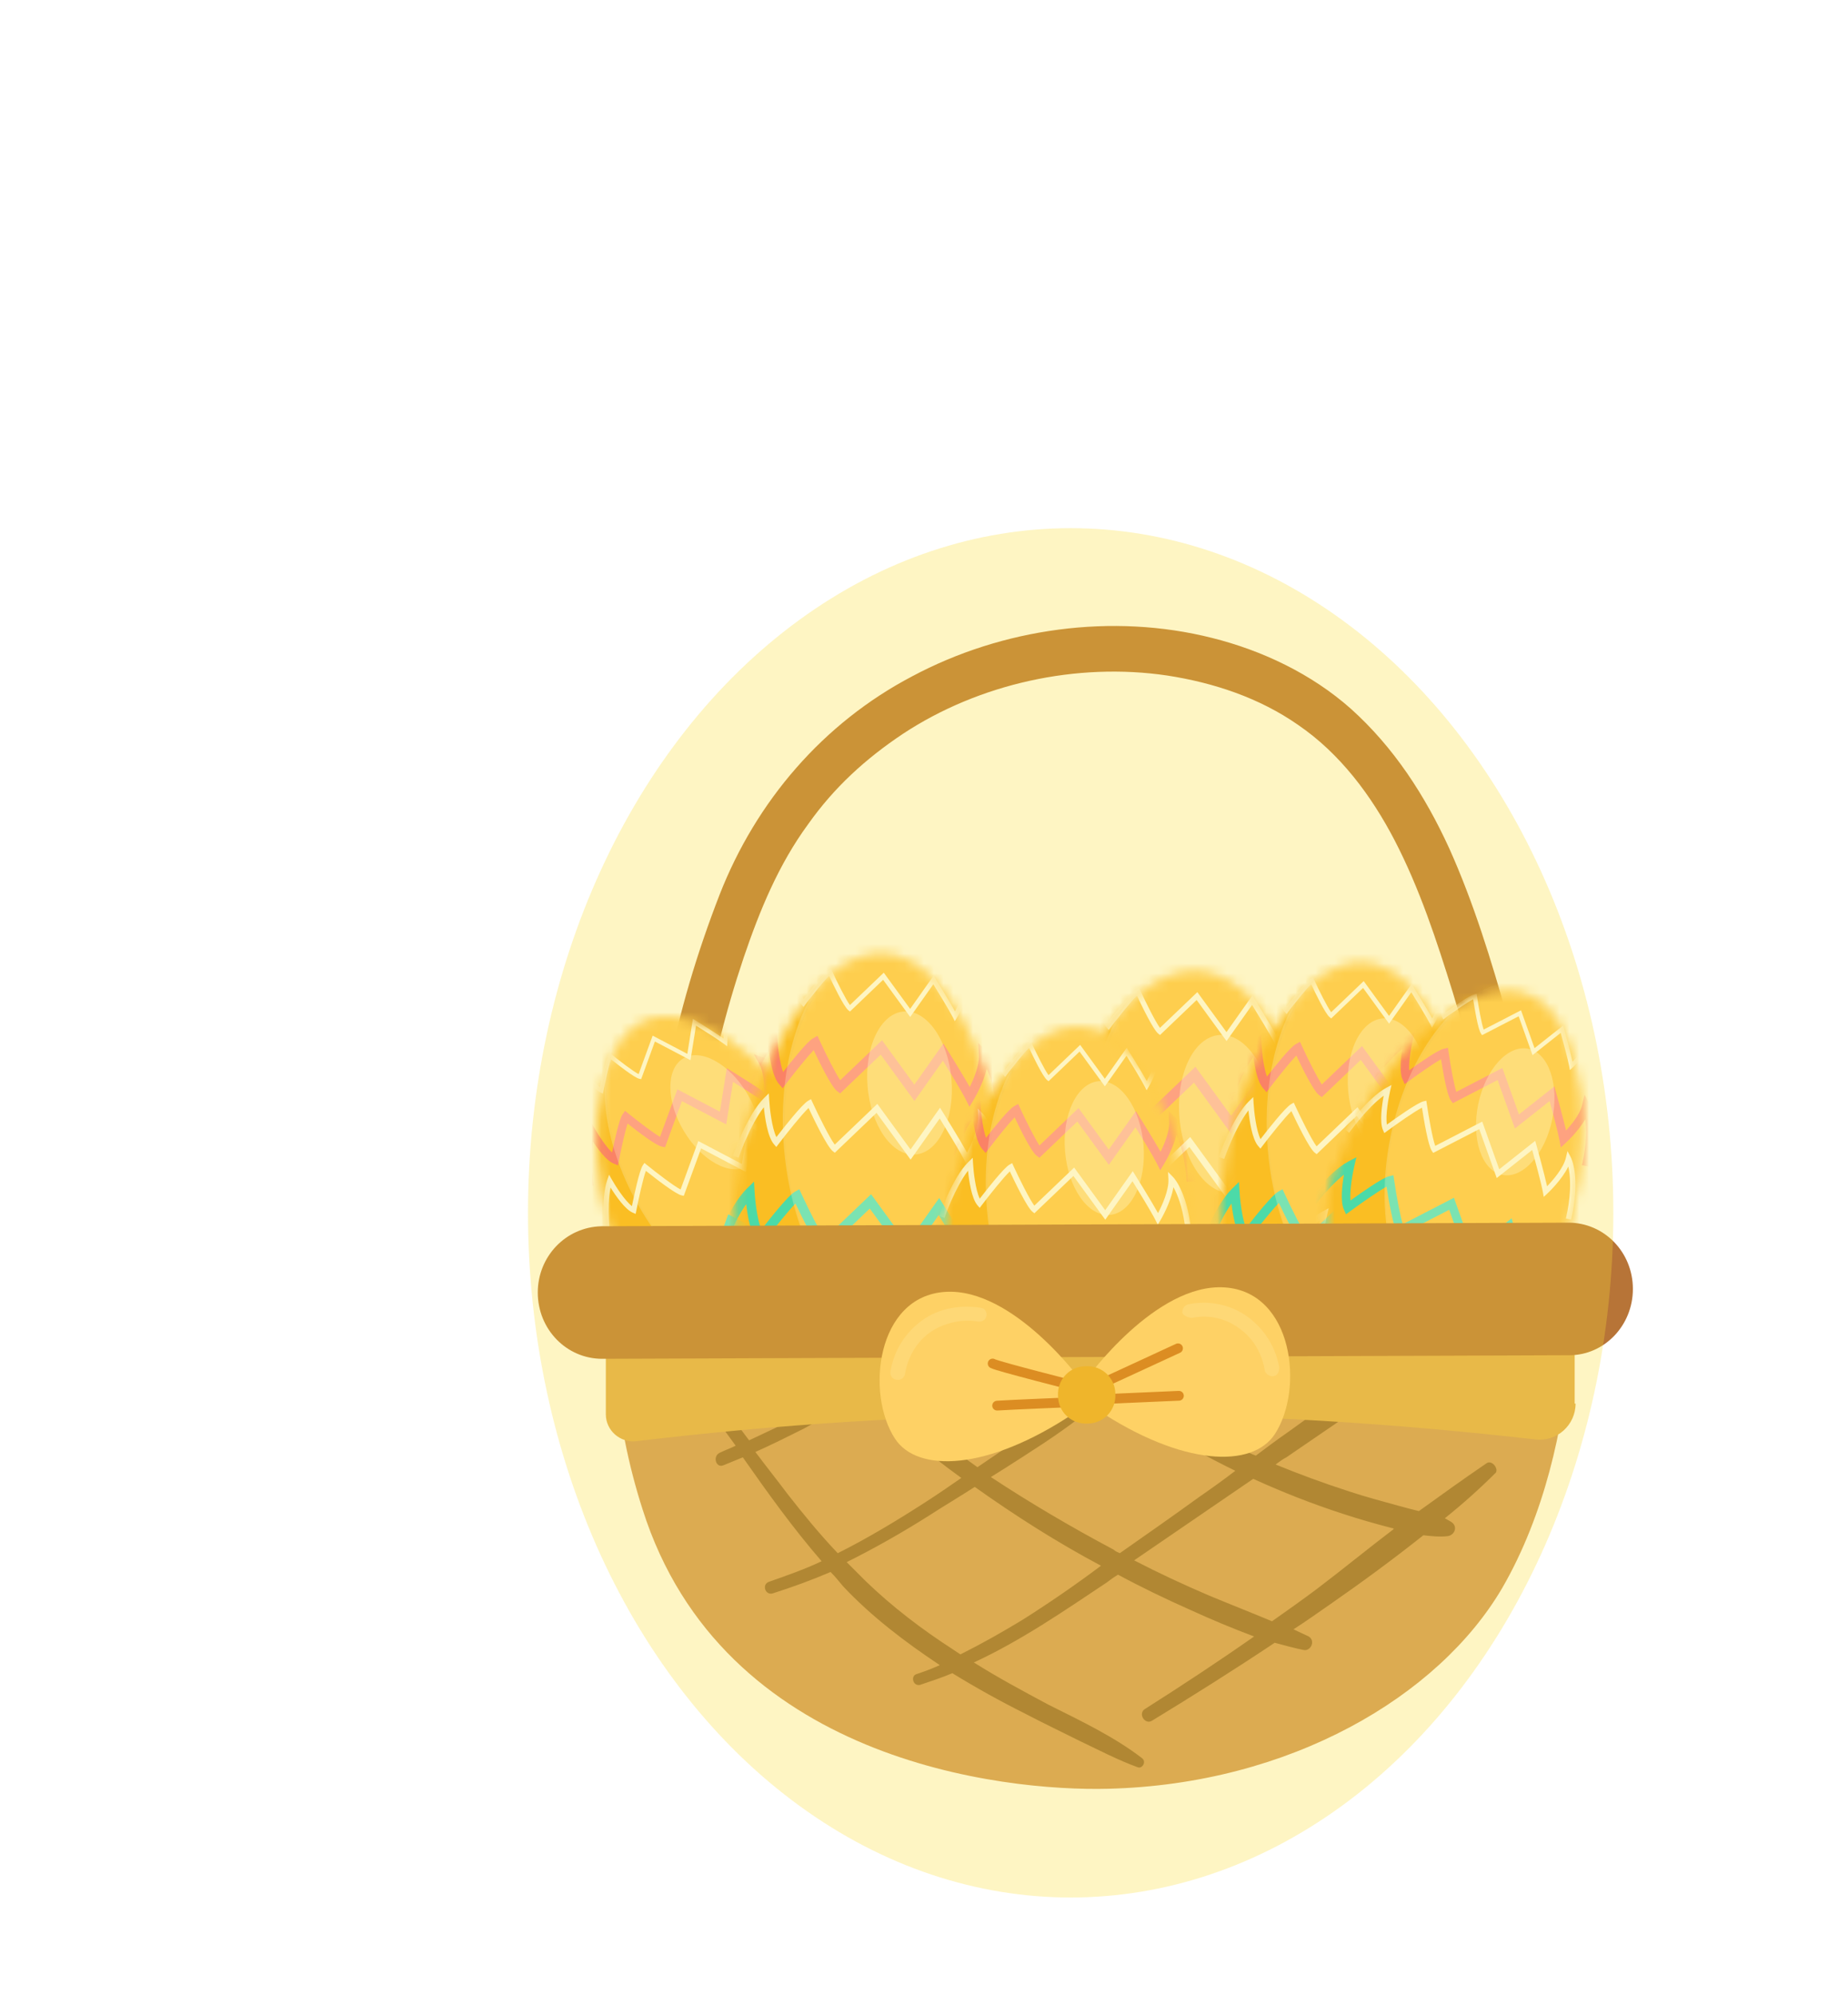 <svg width="189" height="204" viewBox="0 0 189 204" fill="none" xmlns="http://www.w3.org/2000/svg">
<path d="M154.172 104.049C152.523 98.188 150.692 92.235 148.219 86.74C145.747 81.337 142.541 76.392 138.146 72.454C134.116 68.883 129.079 66.502 123.951 65.22C113.786 62.656 102.522 64.212 93.272 69.157C84.206 73.92 77.338 81.887 73.583 91.503C69.004 103.316 66.165 116.045 67.081 128.775C67.173 130.332 67.356 131.98 67.63 133.537C67.997 136.01 71.751 135.552 71.477 132.987C70.195 121.174 72.301 109.086 76.056 97.913C77.704 93.059 79.627 88.389 82.649 84.268C85.305 80.513 88.51 77.583 92.357 75.019C100.141 69.89 110.123 67.692 119.372 69.066C124.134 69.799 128.805 71.355 132.743 74.103C137.047 77.033 140.252 81.337 142.633 85.916C145.197 90.862 146.937 96.173 148.586 101.485C149.501 104.507 150.417 107.529 151.058 110.642C151.791 113.848 152.066 117.053 152.249 120.35C152.34 121.906 152.432 123.555 152.707 125.112C152.89 126.211 153.897 127.126 155.088 126.943C156.37 126.76 156.919 125.753 156.919 124.562C156.919 121.174 156.828 117.785 156.37 114.489C156.003 110.734 155.179 107.437 154.172 104.049Z" fill="#B77437"/>
<mask id="mask0_2011_77264" style="mask-type:luminance" maskUnits="userSpaceOnUse" x="61" y="103" width="27" height="35">
<path d="M86.069 121.183C88.958 128.344 85.206 134.661 79.34 137.028C73.474 139.395 66.593 136.94 63.704 129.779C59.565 119.521 60.287 106.712 66.153 104.346C72.019 101.979 82.003 111.106 86.069 121.183Z" fill="white"/>
</mask>
<g mask="url(#mask0_2011_77264)">
<path d="M78.515 94.812L49.614 106.473L65.915 146.876L94.817 135.215L78.515 94.812Z" fill="#FFB41B"/>
</g>
<mask id="mask1_2011_77264" style="mask-type:luminance" maskUnits="userSpaceOnUse" x="61" y="103" width="27" height="35">
<path d="M86.069 121.183C88.958 128.344 85.206 134.661 79.34 137.028C73.474 139.395 66.593 136.94 63.704 129.779C59.565 119.521 60.287 106.712 66.153 104.346C72.019 101.979 82.003 111.106 86.069 121.183Z" fill="white"/>
</mask>
<g mask="url(#mask1_2011_77264)">
<path d="M81.67 113.119C80.561 111.172 79.521 110.105 78.812 109.54C79.106 110.894 78.989 112.406 78.982 112.489L78.919 113.259L78.304 112.793C77.667 112.311 75.877 111.176 74.969 110.606L74.275 114.959L69.741 112.577L68.017 117.295L67.658 117.221C67.047 117.093 65.184 115.663 64.185 114.869C63.939 115.641 63.578 117.213 63.302 118.635L63.203 119.15L62.72 118.944C62.009 118.641 61.18 117.529 60.645 116.712C60.366 118.598 60.682 121.173 60.687 121.203L59.845 121.309C59.825 121.153 59.372 117.462 60.067 115.473L60.376 114.591L60.836 115.404C61.248 116.131 61.993 117.253 62.598 117.831C62.853 116.586 63.327 114.439 63.663 113.947L63.923 113.568L64.28 113.857C65.445 114.801 66.835 115.84 67.502 116.232L69.278 111.375L73.624 113.659L74.332 109.21L74.874 109.547C74.976 109.61 76.958 110.841 78.162 111.656C78.163 110.836 78.086 109.545 77.649 108.758L77.108 107.784L78.159 108.152C78.244 108.181 80.252 108.918 82.406 112.699L81.67 113.119Z" fill="#FF5D7C"/>
</g>
<mask id="mask2_2011_77264" style="mask-type:luminance" maskUnits="userSpaceOnUse" x="61" y="103" width="27" height="35">
<path d="M86.069 121.183C88.958 128.344 85.206 134.661 79.34 137.028C73.474 139.395 66.593 136.94 63.704 129.779C59.565 119.521 60.287 106.712 66.153 104.346C72.019 101.979 82.003 111.106 86.069 121.183Z" fill="white"/>
</mask>
<g mask="url(#mask2_2011_77264)">
<path d="M84.09 118.119C83.016 116.236 81.998 115.161 81.332 114.591C81.116 114.406 80.923 114.261 80.758 114.149C81.193 115.585 81.049 117.454 81.041 117.546L81.002 118.027L80.617 117.736C79.909 117.2 77.818 115.882 76.995 115.367L76.286 119.82L71.704 117.413L69.932 122.262L69.708 122.215C69.077 122.084 66.914 120.391 66.057 119.706C65.769 120.485 65.322 122.513 65.074 123.787L65.012 124.109L64.71 123.981C63.913 123.641 62.943 122.219 62.442 121.412C62.029 123.379 62.404 126.422 62.408 126.456L61.882 126.522C61.862 126.365 61.405 122.643 62.1 120.654L62.293 120.103L62.581 120.611C62.925 121.22 63.883 122.738 64.628 123.314C64.835 122.289 65.39 119.655 65.743 119.139L65.906 118.902L66.129 119.083C67.18 119.935 68.911 121.259 69.606 121.612L71.415 116.661L75.879 119.007L76.597 114.494L76.936 114.705C77.047 114.774 79.366 116.214 80.534 117.024C80.554 116.227 80.519 114.621 79.995 113.678L79.657 113.07L80.314 113.3C80.398 113.329 82.386 114.059 84.55 117.856L84.09 118.119Z" fill="white"/>
</g>
<mask id="mask3_2011_77264" style="mask-type:luminance" maskUnits="userSpaceOnUse" x="61" y="103" width="27" height="35">
<path d="M86.069 121.183C88.958 128.344 85.206 134.661 79.34 137.028C73.474 139.395 66.593 136.94 63.704 129.779C59.565 119.521 60.287 106.712 66.153 104.346C72.019 101.979 82.003 111.106 86.069 121.183Z" fill="white"/>
</mask>
<g mask="url(#mask3_2011_77264)">
<path d="M76.819 107.043C75.966 105.546 75.157 104.693 74.628 104.24C74.457 104.093 74.303 103.978 74.172 103.889C74.518 105.03 74.403 106.514 74.397 106.588L74.366 106.97L74.06 106.739C73.498 106.313 71.837 105.266 71.183 104.856L70.619 108.394L66.98 106.482L65.572 110.334L65.394 110.297C64.892 110.193 63.174 108.848 62.494 108.304C62.264 108.923 61.909 110.534 61.713 111.546L61.663 111.802L61.423 111.699C60.79 111.429 60.02 110.3 59.622 109.659C59.294 111.222 59.591 113.639 59.595 113.666L59.177 113.718C59.161 113.593 58.798 110.637 59.35 109.057L59.503 108.619L59.732 109.023C60.006 109.506 60.767 110.712 61.358 111.17C61.522 110.356 61.964 108.263 62.244 107.853L62.373 107.665L62.55 107.809C63.386 108.486 64.761 109.537 65.313 109.818L66.75 105.885L70.296 107.748L70.867 104.164L71.136 104.331C71.224 104.386 73.066 105.53 73.995 106.173C74.01 105.54 73.983 104.264 73.566 103.515L73.298 103.032L73.82 103.215C73.886 103.238 75.466 103.818 77.185 106.834L76.819 107.043Z" fill="white"/>
</g>
<mask id="mask4_2011_77264" style="mask-type:luminance" maskUnits="userSpaceOnUse" x="61" y="103" width="27" height="35">
<path d="M86.069 121.183C88.958 128.344 85.206 134.661 79.34 137.028C73.474 139.395 66.593 136.94 63.704 129.779C59.565 119.521 60.287 106.712 66.153 104.346C72.019 101.979 82.003 111.106 86.069 121.183Z" fill="white"/>
</mask>
<g mask="url(#mask4_2011_77264)">
<path d="M90.995 131.1C89.764 128.94 88.596 127.707 87.832 127.054C87.585 126.842 87.363 126.675 87.173 126.546C87.673 128.194 87.507 130.337 87.498 130.444L87.453 130.995L87.012 130.661C86.2 130.046 83.802 128.535 82.857 127.944L82.044 133.051L76.79 130.29L74.757 135.853L74.5 135.799C73.775 135.648 71.295 133.707 70.312 132.921C69.981 133.814 69.468 136.141 69.185 137.602L69.113 137.971L68.767 137.824C67.853 137.434 66.74 135.803 66.165 134.878C65.692 137.133 66.121 140.624 66.126 140.663L65.523 140.739C65.5 140.558 64.976 136.29 65.773 134.009L65.995 133.376L66.325 133.959C66.72 134.657 67.818 136.398 68.672 137.06C68.909 135.884 69.547 132.863 69.952 132.271L70.138 131.999L70.394 132.206C71.6 133.184 73.586 134.702 74.382 135.107L76.457 129.429L81.577 132.119L82.401 126.944L82.79 127.185C82.917 127.264 85.577 128.916 86.917 129.845C86.939 128.931 86.899 127.089 86.299 126.007L85.911 125.309L86.665 125.573C86.76 125.606 89.041 126.444 91.523 130.799L90.995 131.1Z" fill="white"/>
</g>
<mask id="mask5_2011_77264" style="mask-type:luminance" maskUnits="userSpaceOnUse" x="61" y="103" width="27" height="35">
<path d="M86.069 121.183C88.958 128.344 85.206 134.661 79.34 137.028C73.474 139.395 66.593 136.94 63.704 129.779C59.565 119.521 60.287 106.712 66.153 104.346C72.019 101.979 82.003 111.106 86.069 121.183Z" fill="white"/>
</mask>
<g mask="url(#mask5_2011_77264)">
<path d="M88.237 125.999C87.085 123.977 85.993 122.821 85.281 122.208C85.166 122.109 85.058 122.021 84.955 121.942C85.314 123.465 85.178 125.225 85.17 125.319L85.108 126.089L84.492 125.623C83.77 125.077 81.717 123.777 80.731 123.159L79.961 127.992L74.942 125.355L73.026 130.601L72.667 130.526C71.988 130.384 69.875 128.755 68.784 127.886C68.508 128.726 68.095 130.516 67.782 132.131L67.682 132.646L67.199 132.44C66.391 132.095 65.439 130.789 64.852 129.882C64.51 131.991 64.875 134.959 64.88 134.994L64.038 135.1C64.016 134.927 63.515 130.844 64.282 128.649L64.591 127.766L65.051 128.58C65.522 129.411 66.387 130.709 67.075 131.338C67.338 130.051 67.889 127.517 68.265 126.967L68.525 126.588L68.882 126.877C70.203 127.948 71.782 129.126 72.51 129.543L74.478 124.153L79.309 126.692L80.094 121.764L80.636 122.1C80.751 122.171 83.027 123.585 84.352 124.486C84.359 123.579 84.283 122.073 83.778 121.163L83.237 120.189L84.289 120.557C84.381 120.589 86.593 121.401 88.974 125.579L88.237 125.999Z" fill="#00DDDE"/>
</g>
<mask id="mask6_2011_77264" style="mask-type:luminance" maskUnits="userSpaceOnUse" x="61" y="104" width="28" height="34">
<path d="M87.081 119.079C91.052 125.701 88.331 132.527 82.906 135.78C77.481 139.033 70.301 137.682 66.33 131.059C60.641 121.571 59.356 108.807 64.782 105.553C70.207 102.301 81.493 109.759 87.081 119.079Z" fill="white"/>
</mask>
<g mask="url(#mask6_2011_77264)">
<path opacity="0.37" d="M76.471 119.215C78.254 118.146 78.222 114.817 76.401 111.779C74.579 108.742 71.658 107.145 69.875 108.214C68.093 109.283 68.124 112.612 69.946 115.65C71.767 118.688 74.689 120.284 76.471 119.215Z" fill="white"/>
</g>
<mask id="mask7_2011_77264" style="mask-type:luminance" maskUnits="userSpaceOnUse" x="61" y="103" width="27" height="35">
<path d="M86.069 121.183C88.958 128.344 85.206 134.661 79.34 137.028C73.474 139.395 66.593 136.94 63.704 129.779C59.565 119.521 60.287 106.712 66.153 104.346C72.019 101.979 82.003 111.106 86.069 121.183Z" fill="white"/>
</mask>
<g mask="url(#mask7_2011_77264)">
<path opacity="0.03" d="M92.396 117.435C95.657 122.657 91.688 129.708 85.464 132.467C85.015 132.994 84.495 133.443 83.899 133.8C78.99 136.743 70.944 132.347 65.928 123.981C61.919 117.292 61.059 110.092 63.384 105.969C63.385 101.505 63.818 98.314 63.818 98.314L58.449 105.116L57.326 115.1L62.249 129.856L66.047 139.27L74.125 140.776L88.192 135.744L94.855 131.51L98.067 122.873L92.396 117.435Z" fill="#242E36"/>
</g>
<mask id="mask8_2011_77264" style="mask-type:luminance" maskUnits="userSpaceOnUse" x="61" y="103" width="27" height="35">
<path d="M86.069 121.183C88.958 128.344 85.206 134.661 79.34 137.028C73.474 139.395 66.593 136.94 63.704 129.779C59.565 119.521 60.287 106.712 66.153 104.346C72.019 101.979 82.003 111.106 86.069 121.183Z" fill="white"/>
</mask>
<g mask="url(#mask8_2011_77264)">
<path opacity="0.27" d="M83.43 113.205C78.414 104.839 70.368 100.442 65.459 103.386C64.474 103.976 63.691 104.817 63.108 105.852C60.783 109.975 61.642 117.175 65.652 123.864C70.668 132.23 78.714 136.626 83.623 133.683C84.218 133.326 84.739 132.877 85.188 132.35C88.438 128.528 87.838 120.557 83.43 113.205Z" fill="white"/>
</g>
<mask id="mask9_2011_77264" style="mask-type:luminance" maskUnits="userSpaceOnUse" x="75" y="97" width="28" height="41">
<path d="M102.48 124.905C101.827 133.712 94.785 138.298 87.57 137.763C80.355 137.228 74.535 131.234 75.189 122.426C76.124 109.809 83.336 97.032 90.551 97.567C97.766 98.102 103.399 112.511 102.48 124.905Z" fill="white"/>
</mask>
<g mask="url(#mask9_2011_77264)">
<path d="M108.052 94.03L72.506 91.394L68.82 141.086L104.367 143.722L108.052 94.03Z" fill="#FFB41B"/>
</g>
<mask id="mask10_2011_77264" style="mask-type:luminance" maskUnits="userSpaceOnUse" x="75" y="97" width="28" height="41">
<path d="M102.48 124.905C101.827 133.712 94.785 138.298 87.57 137.763C80.355 137.228 74.535 131.234 75.189 122.426C76.124 109.809 83.336 97.032 90.551 97.567C97.766 98.102 103.399 112.511 102.48 124.905Z" fill="white"/>
</mask>
<g mask="url(#mask10_2011_77264)">
<path d="M102.04 114.408C101.885 111.85 101.358 110.23 100.916 109.291C100.533 110.83 99.649 112.322 99.6 112.404L99.147 113.162L98.751 112.373C98.341 111.557 97.077 109.488 96.434 108.444L93.523 112.561L90.074 107.825L85.921 111.796L85.59 111.538C85.028 111.099 83.84 108.69 83.216 107.37C82.573 108.038 81.408 109.469 80.407 110.788L80.044 111.266L79.653 110.811C79.077 110.141 78.788 108.582 78.651 107.473C77.413 109.268 76.436 112.069 76.425 112.102L75.508 111.785C75.567 111.615 76.966 107.599 78.685 105.91L79.447 105.16L79.509 106.227C79.564 107.181 79.762 108.709 80.09 109.608C80.981 108.459 82.552 106.495 83.146 106.161L83.604 105.902L83.824 106.38C84.542 107.937 85.444 109.705 85.93 110.445L90.206 106.357L93.512 110.897L96.486 106.69L96.872 107.309C96.944 107.426 98.356 109.69 99.18 111.134C99.595 110.293 100.168 108.93 100.117 107.902L100.054 106.629L100.947 107.538C101.019 107.611 102.707 109.381 103.008 114.349L102.04 114.408Z" fill="#FF5D7C"/>
</g>
<mask id="mask11_2011_77264" style="mask-type:luminance" maskUnits="userSpaceOnUse" x="75" y="97" width="28" height="41">
<path d="M102.48 124.905C101.827 133.712 94.785 138.298 87.57 137.763C80.355 137.228 74.535 131.234 75.189 122.426C76.124 109.809 83.336 97.032 90.551 97.567C97.766 98.102 103.399 112.511 102.48 124.905Z" fill="white"/>
</mask>
<g mask="url(#mask11_2011_77264)">
<path d="M101.997 120.761C101.847 118.286 101.344 116.669 100.95 115.748C100.822 115.449 100.696 115.203 100.584 115.004C100.305 116.697 99.212 118.542 99.158 118.633L98.875 119.107L98.627 118.614C98.171 117.706 96.692 115.298 96.107 114.353L93.13 118.563L89.645 113.779L85.377 117.86L85.171 117.698C84.589 117.244 83.225 114.415 82.693 113.279C82.003 113.933 80.52 115.788 79.622 116.97L79.395 117.269L79.151 116.985C78.504 116.233 78.228 114.284 78.121 113.203C76.704 115.013 75.551 118.325 75.538 118.361L74.965 118.164C75.024 117.992 76.435 113.943 78.153 112.253L78.63 111.785L78.668 112.452C78.714 113.25 78.93 115.292 79.403 116.259C80.133 115.312 82.034 112.89 82.657 112.539L82.943 112.378L83.081 112.676C83.729 114.081 84.837 116.314 85.371 117.027L89.728 112.861L93.123 117.524L96.14 113.257L96.381 113.643C96.46 113.77 98.112 116.42 98.902 117.841C99.325 117.033 100.1 115.368 100.039 114.136L100 113.341L100.558 113.909C100.629 113.981 102.3 115.734 102.602 120.724L101.997 120.761Z" fill="white"/>
</g>
<mask id="mask12_2011_77264" style="mask-type:luminance" maskUnits="userSpaceOnUse" x="75" y="97" width="28" height="41">
<path d="M102.48 124.905C101.827 133.712 94.785 138.298 87.57 137.763C80.355 137.228 74.535 131.234 75.189 122.426C76.124 109.809 83.336 97.032 90.551 97.567C97.766 98.102 103.399 112.511 102.48 124.905Z" fill="white"/>
</mask>
<g mask="url(#mask12_2011_77264)">
<path d="M100.132 105.723C100.013 103.756 99.614 102.472 99.3 101.74C99.199 101.503 99.099 101.307 99.01 101.149C98.788 102.495 97.92 103.96 97.877 104.032L97.652 104.409L97.455 104.017C97.093 103.296 95.918 101.382 95.454 100.632L93.088 103.977L90.32 100.176L86.929 103.418L86.765 103.29C86.303 102.929 85.22 100.682 84.796 99.779C84.248 100.298 83.07 101.772 82.357 102.712L82.177 102.949L81.983 102.723C81.47 102.126 81.25 100.578 81.165 99.719C80.039 101.157 79.123 103.787 79.113 103.817L78.658 103.659C78.705 103.523 79.826 100.306 81.191 98.964L81.569 98.592L81.6 99.122C81.636 99.756 81.808 101.378 82.183 102.147C82.763 101.394 84.273 99.47 84.768 99.191L84.996 99.063L85.105 99.3C85.62 100.417 86.5 102.19 86.924 102.757L90.385 99.448L93.083 103.151L95.48 99.761L95.671 100.069C95.734 100.17 97.046 102.275 97.674 103.404C98.01 102.762 98.626 101.439 98.577 100.46L98.546 99.829L98.989 100.28C99.046 100.337 100.373 101.73 100.613 105.694L100.132 105.723Z" fill="white"/>
</g>
<mask id="mask13_2011_77264" style="mask-type:luminance" maskUnits="userSpaceOnUse" x="75" y="97" width="28" height="41">
<path d="M102.48 124.905C101.827 133.712 94.785 138.298 87.57 137.763C80.355 137.228 74.535 131.234 75.189 122.426C76.124 109.809 83.336 97.032 90.551 97.567C97.766 98.102 103.399 112.511 102.48 124.905Z" fill="white"/>
</mask>
<g mask="url(#mask13_2011_77264)">
<path d="M102.524 137.569C102.352 134.73 101.776 132.875 101.323 131.819C101.176 131.477 101.033 131.194 100.903 130.966C100.583 132.909 99.33 135.024 99.268 135.129L98.943 135.672L98.659 135.106C98.136 134.066 96.439 131.303 95.769 130.219L92.354 135.049L88.357 129.561L83.462 134.242L83.225 134.057C82.558 133.536 80.993 130.291 80.382 128.988C79.591 129.738 77.89 131.865 76.86 133.222L76.6 133.564L76.32 133.238C75.578 132.377 75.261 130.141 75.138 128.901C73.514 130.976 72.19 134.775 72.176 134.817L71.518 134.591C71.586 134.394 73.204 129.749 75.175 127.811L75.722 127.274L75.766 128.039C75.819 128.955 76.066 131.296 76.608 132.406C77.446 131.32 79.626 128.542 80.341 128.139L80.669 127.954L80.827 128.296C81.57 129.908 82.841 132.469 83.454 133.287L88.451 128.509L92.346 133.856L95.806 128.962L96.083 129.406C96.173 129.552 98.068 132.591 98.974 134.221C99.459 133.294 100.348 131.384 100.278 129.971L100.233 129.059L100.873 129.71C100.955 129.793 102.871 131.804 103.218 137.527L102.524 137.569Z" fill="white"/>
</g>
<mask id="mask14_2011_77264" style="mask-type:luminance" maskUnits="userSpaceOnUse" x="75" y="97" width="28" height="41">
<path d="M102.48 124.905C101.827 133.712 94.785 138.298 87.57 137.763C80.355 137.228 74.535 131.234 75.189 122.426C76.124 109.809 83.336 97.032 90.551 97.567C97.766 98.102 103.399 112.511 102.48 124.905Z" fill="white"/>
</mask>
<g mask="url(#mask14_2011_77264)">
<path d="M102.271 130.942C102.11 128.284 101.575 126.547 101.153 125.558C101.086 125.399 101.019 125.253 100.954 125.121C100.552 126.865 99.523 128.602 99.468 128.695L99.015 129.453L98.618 128.664C98.154 127.739 96.704 125.368 96.004 124.235L92.773 128.806L88.955 123.564L84.339 127.978L84.008 127.72C83.383 127.232 82.038 124.493 81.357 123.05C80.65 123.772 79.322 125.401 78.185 126.899L77.822 127.377L77.431 126.922C76.776 126.16 76.459 124.339 76.315 123.111C74.898 125.103 73.773 128.333 73.761 128.371L72.844 128.054C72.909 127.866 74.456 123.423 76.353 121.558L77.116 120.809L77.177 121.876C77.241 122.967 77.472 124.736 77.86 125.729C78.78 124.54 80.626 122.219 81.289 121.845L81.748 121.587L81.968 122.064C82.782 123.831 83.808 125.837 84.343 126.632L89.086 122.097L92.761 127.142L96.056 122.482L96.442 123.101C96.524 123.232 98.145 125.833 99.049 127.427C99.515 126.499 100.198 124.916 100.139 123.727L100.076 122.455L100.969 123.363C101.048 123.443 102.907 125.393 103.239 130.883L102.271 130.942Z" fill="#00DDDE"/>
</g>
<mask id="mask15_2011_77264" style="mask-type:luminance" maskUnits="userSpaceOnUse" x="77" y="98" width="28" height="41">
<path d="M104.581 123.257C105.31 132.058 99.07 137.688 91.86 138.285C84.649 138.882 77.966 133.868 77.237 125.066C76.193 112.457 81.323 98.71 88.534 98.113C95.744 97.517 103.556 110.871 104.581 123.257Z" fill="white"/>
</mask>
<g mask="url(#mask15_2011_77264)">
<path opacity="0.37" d="M93.626 118.037C95.995 117.841 97.644 114.409 97.31 110.372C96.976 106.334 94.784 103.22 92.415 103.417C90.046 103.613 88.397 107.045 88.731 111.082C89.066 115.119 91.257 118.233 93.626 118.037Z" fill="white"/>
</g>
<mask id="mask16_2011_77264" style="mask-type:luminance" maskUnits="userSpaceOnUse" x="75" y="97" width="28" height="41">
<path d="M102.48 124.905C101.827 133.712 94.785 138.298 87.57 137.763C80.355 137.228 74.535 131.234 75.189 122.426C76.124 109.809 83.336 97.032 90.551 97.567C97.766 98.102 103.399 112.511 102.48 124.905Z" fill="white"/>
</mask>
<g mask="url(#mask16_2011_77264)">
<path opacity="0.03" d="M110.865 124.255C111.573 131.261 103.938 136.491 96.158 136.177C95.432 136.492 94.67 136.689 93.879 136.754C87.355 137.294 81.321 128.719 80.401 117.6C79.665 108.712 82.421 100.889 86.89 97.833C89.146 93.253 91.202 90.198 91.202 90.198L82.257 94.466L76.06 104.142L73.657 121.769L72.799 133.348L80.325 138.974L97.302 140.918L106.278 139.94L113.937 132.701L110.865 124.255Z" fill="#242E36"/>
</g>
<mask id="mask17_2011_77264" style="mask-type:luminance" maskUnits="userSpaceOnUse" x="75" y="97" width="28" height="41">
<path d="M102.48 124.905C101.827 133.712 94.785 138.298 87.57 137.763C80.355 137.228 74.535 131.234 75.189 122.426C76.124 109.809 83.336 97.032 90.551 97.567C97.766 98.102 103.399 112.511 102.48 124.905Z" fill="white"/>
</mask>
<g mask="url(#mask17_2011_77264)">
<path opacity="0.27" d="M103.802 115.385C102.882 104.267 96.848 95.691 90.323 96.231C89.015 96.339 87.787 96.807 86.665 97.574C82.197 100.63 79.441 108.452 80.177 117.341C81.097 128.459 87.131 137.035 93.655 136.495C94.446 136.43 95.207 136.232 95.934 135.918C101.2 133.638 104.611 125.156 103.802 115.385Z" fill="white"/>
</g>
<mask id="mask18_2011_77264" style="mask-type:luminance" maskUnits="userSpaceOnUse" x="105" y="99" width="31" height="45">
<path d="M135.814 129.552C135.092 139.279 127.315 144.345 119.346 143.754C111.377 143.163 104.95 136.542 105.671 126.815C106.705 112.879 114.67 98.766 122.639 99.357C130.608 99.949 136.829 115.863 135.814 129.552Z" fill="white"/>
</mask>
<g mask="url(#mask18_2011_77264)">
<path d="M141.968 95.451L102.708 92.54L98.638 147.424L137.898 150.336L141.968 95.451Z" fill="#FFB41B"/>
</g>
<mask id="mask19_2011_77264" style="mask-type:luminance" maskUnits="userSpaceOnUse" x="105" y="99" width="31" height="45">
<path d="M135.814 129.552C135.092 139.279 127.315 144.345 119.346 143.754C111.377 143.163 104.95 136.542 105.671 126.815C106.705 112.879 114.67 98.766 122.639 99.357C130.608 99.949 136.829 115.863 135.814 129.552Z" fill="white"/>
</mask>
<g mask="url(#mask19_2011_77264)">
<path d="M135.328 117.958C135.157 115.133 134.575 113.344 134.087 112.307C133.664 114.006 132.688 115.654 132.634 115.745L132.133 116.582L131.695 115.71C131.243 114.809 129.847 112.524 129.136 111.371L125.921 115.918L122.112 110.688L117.525 115.073L117.16 114.788C116.539 114.303 115.226 111.643 114.537 110.185C113.827 110.923 112.541 112.504 111.435 113.961L111.034 114.488L110.602 113.986C109.966 113.246 109.647 111.523 109.496 110.299C108.128 112.281 107.049 115.375 107.037 115.411L106.024 115.062C106.089 114.874 107.635 110.438 109.532 108.572L110.374 107.744L110.443 108.923C110.504 109.976 110.722 111.664 111.085 112.657C112.068 111.388 113.804 109.219 114.46 108.849L114.966 108.564L115.209 109.092C116.002 110.812 116.998 112.764 117.535 113.581L122.258 109.067L125.909 114.08L129.194 109.434L129.62 110.118C129.7 110.247 131.259 112.747 132.169 114.343C132.628 113.414 133.261 111.908 133.205 110.772L133.135 109.367L134.122 110.37C134.201 110.451 136.065 112.406 136.397 117.893L135.328 117.958Z" fill="#FF5D7C"/>
</g>
<mask id="mask20_2011_77264" style="mask-type:luminance" maskUnits="userSpaceOnUse" x="105" y="99" width="31" height="45">
<path d="M135.814 129.552C135.092 139.279 127.315 144.345 119.346 143.754C111.377 143.163 104.95 136.542 105.671 126.815C106.705 112.879 114.67 98.766 122.639 99.357C130.608 99.949 136.829 115.863 135.814 129.552Z" fill="white"/>
</mask>
<g mask="url(#mask20_2011_77264)">
<path d="M135.28 124.975C135.115 122.242 134.56 120.455 134.124 119.438C133.983 119.108 133.844 118.836 133.72 118.616C133.412 120.487 132.205 122.524 132.145 122.625L131.832 123.148L131.559 122.604C131.055 121.601 129.421 118.941 128.776 117.897L125.487 122.548L121.639 117.264L116.924 121.771L116.696 121.593C116.054 121.091 114.548 117.966 113.959 116.712C113.197 117.434 111.559 119.483 110.568 120.789L110.317 121.118L110.047 120.804C109.333 119.975 109.028 117.822 108.91 116.628C107.345 118.627 106.071 122.284 106.057 122.325L105.424 122.106C105.489 121.917 107.048 117.445 108.945 115.578L109.472 115.061L109.514 115.798C109.565 116.68 109.804 118.934 110.326 120.003C111.132 118.957 113.231 116.282 113.919 115.894L114.236 115.716L114.388 116.045C115.103 117.597 116.327 120.064 116.917 120.851L121.729 116.25L125.48 121.4L128.812 116.687L129.078 117.114C129.165 117.254 130.99 120.18 131.862 121.751C132.329 120.858 133.185 119.019 133.118 117.658L133.075 116.78L133.691 117.407C133.77 117.486 135.616 119.423 135.949 124.934L135.28 124.975Z" fill="white"/>
</g>
<mask id="mask21_2011_77264" style="mask-type:luminance" maskUnits="userSpaceOnUse" x="105" y="99" width="31" height="45">
<path d="M135.814 129.552C135.092 139.279 127.315 144.345 119.346 143.754C111.377 143.163 104.95 136.542 105.671 126.815C106.705 112.879 114.67 98.766 122.639 99.357C130.608 99.949 136.829 115.863 135.814 129.552Z" fill="white"/>
</mask>
<g mask="url(#mask21_2011_77264)">
<path d="M133.221 108.365C133.09 106.194 132.649 104.775 132.303 103.967C132.19 103.705 132.08 103.488 131.981 103.314C131.737 104.8 130.778 106.418 130.73 106.498L130.482 106.914L130.264 106.482C129.864 105.685 128.566 103.572 128.054 102.743L125.441 106.438L122.384 102.24L118.639 105.82L118.457 105.679C117.947 105.28 116.75 102.798 116.283 101.801C115.678 102.374 114.376 104.002 113.589 105.04L113.39 105.302L113.175 105.052C112.608 104.393 112.366 102.683 112.272 101.734C111.028 103.323 110.017 106.228 110.006 106.26L109.503 106.087C109.555 105.936 110.793 102.383 112.3 100.901L112.718 100.49L112.752 101.075C112.793 101.776 112.982 103.567 113.397 104.416C114.037 103.585 115.705 101.459 116.252 101.152L116.503 101.01L116.624 101.272C117.192 102.505 118.165 104.464 118.633 105.09L122.456 101.435L125.435 105.525L128.082 101.781L128.294 102.121C128.363 102.232 129.813 104.557 130.506 105.805C130.877 105.095 131.557 103.634 131.503 102.553L131.469 101.856L131.959 102.354C132.021 102.417 133.487 103.955 133.753 108.333L133.221 108.365Z" fill="white"/>
</g>
<mask id="mask22_2011_77264" style="mask-type:luminance" maskUnits="userSpaceOnUse" x="105" y="99" width="31" height="45">
<path d="M135.814 129.552C135.092 139.279 127.315 144.345 119.346 143.754C111.377 143.163 104.95 136.542 105.671 126.815C106.705 112.879 114.67 98.766 122.639 99.357C130.608 99.949 136.829 115.863 135.814 129.552Z" fill="white"/>
</mask>
<g mask="url(#mask22_2011_77264)">
<path d="M135.863 143.54C135.673 140.404 135.037 138.356 134.536 137.189C134.374 136.811 134.215 136.499 134.073 136.246C133.719 138.392 132.335 140.729 132.266 140.844L131.908 141.445L131.594 140.82C131.017 139.67 129.142 136.619 128.402 135.422L124.63 140.756L120.216 134.695L114.808 139.865L114.547 139.66C113.81 139.086 112.082 135.501 111.407 134.062C110.533 134.89 108.654 137.24 107.517 138.738L107.23 139.116L106.92 138.756C106.101 137.805 105.751 135.336 105.615 133.966C103.821 136.258 102.359 140.454 102.343 140.5L101.617 140.25C101.692 140.033 103.479 134.903 105.656 132.762L106.26 132.169L106.309 133.014C106.367 134.025 106.641 136.611 107.239 137.838C108.164 136.637 110.572 133.569 111.361 133.124L111.724 132.92L111.898 133.298C112.719 135.078 114.123 137.907 114.8 138.81L120.319 133.533L124.621 139.439L128.443 134.034L128.748 134.524C128.849 134.685 130.941 138.041 131.942 139.842C132.477 138.818 133.459 136.709 133.382 135.148L133.332 134.14L134.039 134.859C134.129 134.951 136.246 137.172 136.629 143.493L135.863 143.54Z" fill="white"/>
</g>
<mask id="mask23_2011_77264" style="mask-type:luminance" maskUnits="userSpaceOnUse" x="105" y="99" width="31" height="45">
<path d="M135.814 129.552C135.092 139.279 127.315 144.345 119.346 143.754C111.377 143.163 104.95 136.542 105.671 126.815C106.705 112.879 114.67 98.766 122.639 99.357C130.608 99.949 136.829 115.863 135.814 129.552Z" fill="white"/>
</mask>
<g mask="url(#mask23_2011_77264)">
<path d="M135.584 136.22C135.406 133.285 134.814 131.366 134.349 130.274C134.274 130.098 134.2 129.937 134.128 129.791C133.685 131.717 132.548 133.636 132.487 133.738L131.987 134.576L131.549 133.704C131.036 132.683 129.434 130.064 128.662 128.813L125.092 133.861L120.876 128.072L115.777 132.947L115.412 132.662C114.722 132.122 113.236 129.097 112.484 127.503C111.703 128.301 110.236 130.1 108.98 131.755L108.58 132.282L108.147 131.78C107.424 130.938 107.074 128.927 106.916 127.571C105.35 129.771 104.108 133.338 104.094 133.38L103.081 133.031C103.153 132.823 104.862 127.916 106.957 125.856L107.799 125.028L107.868 126.207C107.937 127.412 108.193 129.365 108.621 130.462C109.638 129.15 111.677 126.585 112.409 126.173L112.915 125.888L113.159 126.415C114.058 128.366 115.191 130.581 115.782 131.46L121.021 126.451L125.079 132.024L128.719 126.876L129.145 127.56C129.236 127.705 131.026 130.577 132.025 132.338C132.539 131.313 133.293 129.564 133.229 128.251L133.159 126.846L134.146 127.849C134.233 127.938 136.286 130.091 136.653 136.155L135.584 136.22Z" fill="#00DDDE"/>
</g>
<mask id="mask24_2011_77264" style="mask-type:luminance" maskUnits="userSpaceOnUse" x="107" y="99" width="32" height="46">
<path d="M138.135 127.732C138.94 137.453 132.048 143.671 124.084 144.33C116.12 144.989 108.738 139.452 107.933 129.73C106.78 115.804 112.447 100.62 120.411 99.961C128.375 99.302 137.003 114.052 138.135 127.732Z" fill="white"/>
</mask>
<g mask="url(#mask24_2011_77264)">
<path opacity="0.37" d="M126.035 121.966C128.651 121.75 130.473 117.959 130.104 113.5C129.735 109.041 127.315 105.602 124.698 105.819C122.081 106.035 120.26 109.826 120.629 114.285C120.998 118.744 123.418 122.183 126.035 121.966Z" fill="white"/>
</g>
<mask id="mask25_2011_77264" style="mask-type:luminance" maskUnits="userSpaceOnUse" x="105" y="99" width="31" height="45">
<path d="M135.814 129.552C135.092 139.279 127.315 144.345 119.346 143.754C111.377 143.163 104.95 136.542 105.671 126.815C106.705 112.879 114.67 98.766 122.639 99.357C130.608 99.949 136.829 115.863 135.814 129.552Z" fill="white"/>
</mask>
<g mask="url(#mask25_2011_77264)">
<path opacity="0.03" d="M145.076 128.834C145.857 136.572 137.425 142.349 128.832 142.002C128.029 142.35 127.189 142.568 126.315 142.64C119.109 143.236 112.444 133.765 111.428 121.484C110.615 111.667 113.659 103.027 118.595 99.652C121.087 94.593 123.358 91.219 123.358 91.219L113.478 95.932L106.634 106.619L103.98 126.089L103.031 138.878L111.345 145.091L130.096 147.238L140.009 146.158L148.468 138.163L145.076 128.834Z" fill="#242E36"/>
</g>
<mask id="mask26_2011_77264" style="mask-type:luminance" maskUnits="userSpaceOnUse" x="105" y="99" width="31" height="45">
<path d="M135.814 129.552C135.092 139.279 127.315 144.345 119.346 143.754C111.377 143.163 104.95 136.542 105.671 126.815C106.705 112.879 114.67 98.766 122.639 99.357C130.608 99.949 136.829 115.863 135.814 129.552Z" fill="white"/>
</mask>
<g mask="url(#mask26_2011_77264)">
<path opacity="0.27" d="M137.275 119.038C136.259 106.758 129.593 97.286 122.387 97.882C120.942 98.002 119.585 98.518 118.347 99.365C113.412 102.741 110.368 111.38 111.18 121.198C112.197 133.478 118.862 142.95 126.067 142.353C126.941 142.281 127.782 142.063 128.584 141.716C134.401 139.198 138.168 129.83 137.275 119.038Z" fill="white"/>
</g>
<mask id="mask27_2011_77264" style="mask-type:luminance" maskUnits="userSpaceOnUse" x="124" y="98" width="28" height="40">
<path d="M151.093 124.774C150.465 133.239 143.698 137.647 136.764 137.132C129.83 136.618 124.237 130.857 124.864 122.392C125.764 110.266 132.695 97.986 139.629 98.5C146.563 99.015 151.977 112.863 151.093 124.774Z" fill="white"/>
</mask>
<g mask="url(#mask27_2011_77264)">
<path d="M156.448 95.102L122.286 92.568L118.744 140.326L152.907 142.859L156.448 95.102Z" fill="#FFB41B"/>
</g>
<mask id="mask28_2011_77264" style="mask-type:luminance" maskUnits="userSpaceOnUse" x="124" y="98" width="28" height="40">
<path d="M151.093 124.774C150.465 133.239 143.698 137.647 136.764 137.132C129.83 136.618 124.237 130.857 124.864 122.392C125.764 110.266 132.695 97.986 139.629 98.5C146.563 99.015 151.977 112.863 151.093 124.774Z" fill="white"/>
</mask>
<g mask="url(#mask28_2011_77264)">
<path d="M150.671 114.686C150.522 112.228 150.015 110.671 149.59 109.769C149.222 111.247 148.373 112.681 148.326 112.76L147.89 113.489L147.509 112.73C147.115 111.946 145.901 109.957 145.282 108.954L142.485 112.911L139.17 108.359L135.179 112.176L134.861 111.927C134.321 111.505 133.178 109.19 132.579 107.922C131.961 108.564 130.842 109.94 129.879 111.207L129.531 111.667L129.155 111.229C128.601 110.586 128.324 109.087 128.192 108.021C127.002 109.746 126.064 112.438 126.053 112.47L125.172 112.166C125.228 112.002 126.573 108.142 128.224 106.519L128.957 105.798L129.016 106.824C129.069 107.74 129.259 109.209 129.575 110.073C130.431 108.969 131.941 107.081 132.512 106.76L132.952 106.512L133.164 106.971C133.853 108.467 134.72 110.166 135.188 110.877L139.297 106.949L142.474 111.312L145.333 107.269L145.704 107.864C145.773 107.976 147.13 110.152 147.921 111.54C148.321 110.731 148.871 109.422 148.823 108.433L148.762 107.21L149.62 108.083C149.689 108.153 151.312 109.855 151.601 114.63L150.671 114.686Z" fill="#FF5D7C"/>
</g>
<mask id="mask29_2011_77264" style="mask-type:luminance" maskUnits="userSpaceOnUse" x="124" y="98" width="28" height="40">
<path d="M151.093 124.774C150.465 133.239 143.698 137.647 136.764 137.132C129.83 136.618 124.237 130.857 124.864 122.392C125.764 110.266 132.695 97.986 139.629 98.5C146.563 99.015 151.977 112.863 151.093 124.774Z" fill="white"/>
</mask>
<g mask="url(#mask29_2011_77264)">
<path d="M150.629 120.792C150.485 118.413 150.002 116.859 149.623 115.974C149.5 115.687 149.379 115.45 149.271 115.259C149.003 116.886 147.953 118.659 147.901 118.747L147.628 119.202L147.39 118.728C146.952 117.856 145.531 115.541 144.969 114.633L142.108 118.68L138.758 114.081L134.656 118.003L134.458 117.848C133.899 117.412 132.588 114.693 132.076 113.601C131.413 114.23 129.988 116.012 129.125 117.149L128.907 117.436L128.672 117.163C128.051 116.44 127.785 114.567 127.682 113.528C126.321 115.268 125.212 118.45 125.2 118.486L124.649 118.295C124.706 118.131 126.062 114.239 127.713 112.615L128.171 112.165L128.209 112.806C128.253 113.573 128.46 115.535 128.914 116.465C129.616 115.555 131.443 113.227 132.042 112.89L132.317 112.735L132.449 113.021C133.072 114.372 134.137 116.518 134.65 117.203L138.838 113.2L142.101 117.68L145 113.579L145.232 113.951C145.308 114.073 146.895 116.62 147.655 117.986C148.061 117.209 148.806 115.609 148.747 114.425L148.71 113.661L149.246 114.206C149.314 114.275 150.921 115.961 151.211 120.756L150.629 120.792Z" fill="white"/>
</g>
<mask id="mask30_2011_77264" style="mask-type:luminance" maskUnits="userSpaceOnUse" x="124" y="98" width="28" height="40">
<path d="M151.093 124.774C150.465 133.239 143.698 137.647 136.764 137.132C129.83 136.618 124.237 130.857 124.864 122.392C125.764 110.266 132.695 97.986 139.629 98.5C146.563 99.015 151.977 112.863 151.093 124.774Z" fill="white"/>
</mask>
<g mask="url(#mask30_2011_77264)">
<path d="M148.837 106.339C148.723 104.449 148.339 103.214 148.038 102.511C147.94 102.283 147.844 102.095 147.758 101.943C147.545 103.236 146.711 104.644 146.67 104.714L146.453 105.076L146.264 104.699C145.916 104.007 144.787 102.167 144.34 101.446L142.067 104.661L139.407 101.008L136.148 104.124L135.99 104.001C135.546 103.654 134.505 101.494 134.098 100.627C133.571 101.126 132.439 102.542 131.754 103.445L131.581 103.673L131.394 103.456C130.901 102.882 130.689 101.394 130.608 100.569C129.526 101.951 128.645 104.479 128.636 104.507L128.198 104.356C128.244 104.225 129.321 101.133 130.633 99.843L130.996 99.485L131.026 99.995C131.061 100.605 131.226 102.163 131.587 102.902C132.144 102.179 133.595 100.329 134.071 100.062L134.29 99.939L134.395 100.166C134.889 101.239 135.736 102.944 136.143 103.489L139.47 100.308L142.062 103.868L144.365 100.61L144.55 100.905C144.61 101.002 145.871 103.025 146.474 104.11C146.797 103.493 147.389 102.222 147.342 101.281L147.312 100.674L147.738 101.108C147.793 101.163 149.069 102.501 149.299 106.311L148.837 106.339Z" fill="white"/>
</g>
<mask id="mask31_2011_77264" style="mask-type:luminance" maskUnits="userSpaceOnUse" x="124" y="98" width="28" height="40">
<path d="M151.093 124.774C150.465 133.239 143.698 137.647 136.764 137.132C129.83 136.618 124.237 130.857 124.864 122.392C125.764 110.266 132.695 97.986 139.629 98.5C146.563 99.015 151.977 112.863 151.093 124.774Z" fill="white"/>
</mask>
<g mask="url(#mask31_2011_77264)">
<path d="M151.136 136.946C150.97 134.217 150.417 132.435 149.982 131.42C149.84 131.09 149.702 130.819 149.578 130.599C149.27 132.467 148.066 134.5 148.006 134.6L147.694 135.123L147.421 134.579C146.919 133.578 145.288 130.924 144.643 129.882L141.361 134.524L137.52 129.25L132.815 133.748L132.587 133.57C131.947 133.07 130.443 129.951 129.855 128.699C129.095 129.419 127.46 131.464 126.471 132.768L126.221 133.097L125.951 132.783C125.239 131.955 124.934 129.807 124.816 128.615C123.255 130.609 121.982 134.261 121.968 134.301L121.337 134.083C121.402 133.894 122.957 129.43 124.851 127.568L125.377 127.051L125.419 127.787C125.47 128.667 125.708 130.917 126.229 131.984C127.033 130.939 129.129 128.27 129.816 127.883L130.131 127.705L130.283 128.034C130.997 129.583 132.219 132.044 132.807 132.83L137.61 128.238L141.353 133.377L144.679 128.674L144.945 129.101C145.032 129.24 146.853 132.161 147.724 133.728C148.19 132.837 149.044 131.002 148.977 129.643L148.934 128.767L149.549 129.393C149.627 129.472 151.469 131.405 151.802 136.905L151.136 136.946Z" fill="white"/>
</g>
<mask id="mask32_2011_77264" style="mask-type:luminance" maskUnits="userSpaceOnUse" x="124" y="98" width="28" height="40">
<path d="M151.093 124.774C150.465 133.239 143.698 137.647 136.764 137.132C129.83 136.618 124.237 130.857 124.864 122.392C125.764 110.266 132.695 97.986 139.629 98.5C146.563 99.015 151.977 112.863 151.093 124.774Z" fill="white"/>
</mask>
<g mask="url(#mask32_2011_77264)">
<path d="M150.893 130.576C150.738 128.022 150.223 126.353 149.819 125.402C149.753 125.249 149.689 125.109 149.626 124.982C149.24 126.658 148.252 128.328 148.198 128.417L147.763 129.146L147.382 128.387C146.936 127.498 145.542 125.22 144.87 124.131L141.764 128.523L138.095 123.486L133.658 127.728L133.341 127.48C132.74 127.011 131.447 124.379 130.793 122.991C130.113 123.686 128.837 125.251 127.744 126.691L127.395 127.15L127.019 126.713C126.39 125.981 126.085 124.231 125.947 123.051C124.585 124.965 123.504 128.069 123.492 128.105L122.611 127.801C122.673 127.62 124.161 123.35 125.984 121.558L126.716 120.838L126.776 121.864C126.836 122.912 127.059 124.612 127.432 125.566C128.316 124.424 130.09 122.193 130.728 121.834L131.168 121.586L131.38 122.045C132.163 123.742 133.148 125.67 133.663 126.434L138.221 122.076L141.753 126.925L144.919 122.446L145.291 123.041C145.369 123.167 146.927 125.666 147.796 127.198C148.243 126.306 148.9 124.785 148.844 123.642L148.783 122.42L149.641 123.292C149.717 123.369 151.504 125.243 151.823 130.52L150.893 130.576Z" fill="#00DDDE"/>
</g>
<mask id="mask33_2011_77264" style="mask-type:luminance" maskUnits="userSpaceOnUse" x="126" y="99" width="28" height="39">
<path d="M153.113 123.191C153.814 131.65 147.816 137.06 140.887 137.633C133.957 138.207 127.533 133.388 126.833 124.929C125.83 112.811 130.76 99.599 137.69 99.026C144.62 98.452 152.128 111.287 153.113 123.191Z" fill="white"/>
</mask>
<g mask="url(#mask33_2011_77264)">
<path opacity="0.37" d="M142.584 118.174C144.861 117.985 146.446 114.687 146.125 110.807C145.804 106.927 143.697 103.934 141.421 104.123C139.144 104.311 137.559 107.609 137.88 111.489C138.201 115.37 140.307 118.362 142.584 118.174Z" fill="white"/>
</g>
<mask id="mask34_2011_77264" style="mask-type:luminance" maskUnits="userSpaceOnUse" x="124" y="98" width="28" height="40">
<path d="M151.093 124.774C150.465 133.239 143.698 137.647 136.764 137.132C129.83 136.618 124.237 130.857 124.864 122.392C125.764 110.266 132.695 97.986 139.629 98.5C146.563 99.015 151.977 112.863 151.093 124.774Z" fill="white"/>
</mask>
<g mask="url(#mask34_2011_77264)">
<path opacity="0.03" d="M159.152 124.15C159.832 130.883 152.495 135.909 145.017 135.608C144.319 135.91 143.588 136.1 142.828 136.163C136.557 136.682 130.758 128.44 129.873 117.754C129.167 109.211 131.815 101.694 136.11 98.757C138.278 94.355 140.254 91.418 140.254 91.418L131.657 95.52L125.702 104.819L123.392 121.761L122.567 132.889L129.801 138.296L146.117 140.164L154.743 139.224L162.104 132.267L159.152 124.15Z" fill="#242E36"/>
</g>
<mask id="mask35_2011_77264" style="mask-type:luminance" maskUnits="userSpaceOnUse" x="124" y="98" width="28" height="40">
<path d="M151.093 124.774C150.465 133.239 143.698 137.647 136.764 137.132C129.83 136.618 124.237 130.857 124.864 122.392C125.764 110.266 132.695 97.986 139.629 98.5C146.563 99.015 151.977 112.863 151.093 124.774Z" fill="white"/>
</mask>
<g mask="url(#mask35_2011_77264)">
<path opacity="0.27" d="M152.364 115.625C151.48 104.94 145.68 96.698 139.41 97.217C138.153 97.321 136.972 97.77 135.895 98.507C131.6 101.444 128.951 108.962 129.658 117.505C130.542 128.19 136.342 136.432 142.612 135.913C143.372 135.85 144.104 135.661 144.802 135.358C149.863 133.168 153.141 125.016 152.364 115.625Z" fill="white"/>
</g>
<mask id="mask36_2011_77264" style="mask-type:luminance" maskUnits="userSpaceOnUse" x="135" y="101" width="27" height="36">
<path d="M159.515 128.272C156.72 135.688 149.495 137.851 143.421 135.561C137.346 133.271 133.856 126.635 136.651 119.22C140.656 108.596 150.103 99.426 156.178 101.716C162.253 104.006 163.449 117.837 159.515 128.272Z" fill="white"/>
</mask>
<g mask="url(#mask36_2011_77264)">
<path d="M172.14 103.109L142.21 91.827L126.439 133.667L156.368 144.949L172.14 103.109Z" fill="#FFB41B"/>
</g>
<mask id="mask37_2011_77264" style="mask-type:luminance" maskUnits="userSpaceOnUse" x="135" y="101" width="27" height="36">
<path d="M159.515 128.272C156.72 135.688 149.495 137.851 143.421 135.561C137.346 133.271 133.856 126.635 136.651 119.22C140.656 108.596 150.103 99.426 156.178 101.716C162.253 104.006 163.449 117.837 159.515 128.272Z" fill="white"/>
</mask>
<g mask="url(#mask37_2011_77264)">
<path d="M161.798 119.125C162.313 116.884 162.27 115.356 162.127 114.436C161.408 115.663 160.269 116.724 160.206 116.781L159.624 117.319L159.483 116.539C159.337 115.733 158.773 113.632 158.484 112.57L154.935 115.376L153.167 110.425L148.585 112.79L148.366 112.484C147.993 111.963 147.581 109.589 147.378 108.294C146.656 108.706 145.29 109.643 144.094 110.525L143.661 110.844L143.439 110.353C143.113 109.63 143.26 108.215 143.423 107.226C141.902 108.456 140.352 110.62 140.334 110.646L139.625 110.141C139.718 110.009 141.941 106.907 143.848 105.888L144.695 105.436L144.477 106.371C144.283 107.206 144.066 108.571 144.121 109.428C145.178 108.665 147.029 107.373 147.625 107.236L148.085 107.129L148.153 107.596C148.376 109.119 148.704 110.869 148.936 111.63L153.652 109.195L155.347 113.941L158.974 111.074L159.149 111.705C159.182 111.823 159.823 114.13 160.166 115.582C160.736 114.963 161.575 113.936 161.792 113.037L162.061 111.926L162.599 112.934C162.642 113.015 163.647 114.967 162.646 119.32L161.798 119.125Z" fill="#FF5D7C"/>
</g>
<mask id="mask38_2011_77264" style="mask-type:luminance" maskUnits="userSpaceOnUse" x="135" y="101" width="27" height="36">
<path d="M159.515 128.272C156.72 135.688 149.495 137.851 143.421 135.561C137.346 133.271 133.856 126.635 136.651 119.22C140.656 108.596 150.103 99.426 156.178 101.716C162.253 104.006 163.449 117.837 159.515 128.272Z" fill="white"/>
</mask>
<g mask="url(#mask38_2011_77264)">
<path d="M160.15 124.583C160.648 122.415 160.626 120.895 160.52 120.002C160.485 119.713 160.44 119.469 160.393 119.269C159.724 120.656 158.316 121.967 158.246 122.032L157.882 122.368L157.794 121.88C157.631 120.984 156.969 118.535 156.705 117.574L153.075 120.443L151.288 115.441L146.579 117.872L146.443 117.681C146.057 117.142 145.6 114.361 145.43 113.248C144.67 113.636 142.923 114.857 141.851 115.647L141.58 115.847L141.442 115.54C141.076 114.729 141.332 112.981 141.514 112.024C139.835 113.222 138.003 115.781 137.983 115.809L137.54 115.493C137.634 115.361 139.875 112.233 141.782 111.214L142.312 110.932L142.176 111.516C142.013 112.215 141.681 114.027 141.842 114.98C142.711 114.349 144.961 112.746 145.587 112.602L145.874 112.536L145.917 112.827C146.118 114.201 146.506 116.404 146.785 117.154L151.592 114.672L153.332 119.546L157.011 116.638L157.121 117.032C157.157 117.162 157.906 119.861 158.226 121.285C158.795 120.697 159.884 119.46 160.144 118.384L160.312 117.69L160.649 118.32C160.691 118.4 161.686 120.333 160.681 124.704L160.15 124.583Z" fill="white"/>
</g>
<mask id="mask39_2011_77264" style="mask-type:luminance" maskUnits="userSpaceOnUse" x="135" y="101" width="27" height="36">
<path d="M159.515 128.272C156.72 135.688 149.495 137.851 143.421 135.561C137.346 133.271 133.856 126.635 136.651 119.22C140.656 108.596 150.103 99.426 156.178 101.716C162.253 104.006 163.449 117.837 159.515 128.272Z" fill="white"/>
</mask>
<g mask="url(#mask39_2011_77264)">
<path d="M162.358 111.165C162.754 109.443 162.736 108.236 162.652 107.526C162.624 107.296 162.588 107.102 162.551 106.944C162.019 108.046 160.901 109.087 160.845 109.138L160.556 109.406L160.486 109.018C160.357 108.306 159.831 106.361 159.621 105.597L156.737 107.877L155.318 103.903L151.577 105.834L151.468 105.682C151.162 105.255 150.799 103.045 150.664 102.161C150.06 102.469 148.673 103.439 147.821 104.067L147.605 104.225L147.496 103.982C147.205 103.337 147.408 101.949 147.553 101.188C146.219 102.141 144.764 104.173 144.748 104.195L144.396 103.945C144.471 103.839 146.251 101.354 147.767 100.545L148.187 100.321L148.079 100.785C147.95 101.34 147.686 102.779 147.814 103.536C148.504 103.036 150.292 101.762 150.789 101.648L151.017 101.595L151.051 101.827C151.211 102.918 151.519 104.669 151.74 105.264L155.559 103.293L156.942 107.165L159.864 104.854L159.951 105.168C159.98 105.27 160.576 107.415 160.83 108.546C161.282 108.078 162.147 107.096 162.353 106.241L162.487 105.69L162.754 106.19C162.788 106.254 163.578 107.789 162.779 111.262L162.358 111.165Z" fill="white"/>
</g>
<mask id="mask40_2011_77264" style="mask-type:luminance" maskUnits="userSpaceOnUse" x="135" y="101" width="27" height="36">
<path d="M159.515 128.272C156.72 135.688 149.495 137.851 143.421 135.561C137.346 133.271 133.856 126.635 136.651 119.22C140.656 108.596 150.103 99.426 156.178 101.716C162.253 104.006 163.449 117.837 159.515 128.272Z" fill="white"/>
</mask>
<g mask="url(#mask40_2011_77264)">
<path d="M156.342 139.185C156.914 136.698 156.888 134.955 156.766 133.931C156.727 133.599 156.675 133.319 156.621 133.09C155.853 134.681 154.238 136.184 154.158 136.259L153.741 136.644L153.639 136.085C153.454 135.057 152.693 132.249 152.391 131.146L148.227 134.437L146.178 128.7L140.777 131.488L140.62 131.268C140.178 130.651 139.654 127.461 139.458 126.185C138.587 126.629 136.583 128.029 135.353 128.936L135.042 129.165L134.884 128.813C134.464 127.883 134.757 125.879 134.966 124.78C133.042 126.155 130.939 129.089 130.916 129.122L130.408 128.76C130.516 128.608 133.087 125.02 135.274 123.851L135.881 123.527L135.725 124.197C135.539 124.999 135.158 127.077 135.343 128.17C136.339 127.447 138.92 125.609 139.638 125.443L139.967 125.367L140.016 125.702C140.248 127.278 140.692 129.805 141.012 130.664L146.525 127.818L148.522 133.408L152.741 130.073L152.867 130.525C152.908 130.674 153.769 133.77 154.135 135.403C154.787 134.728 156.037 133.31 156.335 132.075L156.528 131.279L156.914 132.001C156.963 132.093 158.103 134.311 156.95 139.325L156.342 139.185Z" fill="white"/>
</g>
<mask id="mask41_2011_77264" style="mask-type:luminance" maskUnits="userSpaceOnUse" x="135" y="101" width="27" height="36">
<path d="M159.515 128.272C156.72 135.688 149.495 137.851 143.421 135.561C137.346 133.271 133.856 126.635 136.651 119.22C140.656 108.596 150.103 99.426 156.178 101.716C162.253 104.006 163.449 117.837 159.515 128.272Z" fill="white"/>
</mask>
<g mask="url(#mask41_2011_77264)">
<path d="M157.805 133.416C158.34 131.088 158.32 129.457 158.208 128.498C158.19 128.344 158.169 128.202 158.147 128.072C157.359 129.471 156.033 130.706 155.961 130.771L155.379 131.309L155.238 130.529C155.073 129.616 154.426 127.207 154.111 126.054L150.17 129.169L148.213 123.69L143.12 126.319L142.901 126.013C142.487 125.434 142.023 122.735 141.804 121.32C141.011 121.762 139.455 122.828 138.096 123.829L137.663 124.148L137.442 123.658C137.071 122.836 137.26 121.188 137.448 120.095C135.723 121.45 133.936 123.945 133.915 123.974L133.206 123.47C133.31 123.324 135.768 119.892 137.874 118.768L138.72 118.316L138.503 119.25C138.281 120.205 138.032 121.786 138.113 122.74C139.207 121.95 141.385 120.419 142.05 120.266L142.51 120.16L142.579 120.627C142.832 122.354 143.206 124.34 143.466 125.161L148.698 122.46L150.582 127.734L154.6 124.558L154.775 125.189C154.812 125.323 155.548 127.972 155.923 129.574C156.559 128.893 157.548 127.704 157.799 126.665L158.067 125.554L158.606 126.562C158.653 126.651 159.759 128.801 158.653 133.611L157.805 133.416Z" fill="#00DDDE"/>
</g>
<mask id="mask42_2011_77264" style="mask-type:luminance" maskUnits="userSpaceOnUse" x="137" y="101" width="26" height="37">
<path d="M161.742 127.387C160.138 135.148 153.339 138.411 146.981 137.097C140.623 135.783 136.141 129.772 137.745 122.011C140.044 110.893 147.945 100.36 154.303 101.675C160.661 102.989 164 116.465 161.742 127.387Z" fill="white"/>
</mask>
<g mask="url(#mask42_2011_77264)">
<path opacity="0.37" d="M153.635 120.116C155.724 120.548 158.014 118.012 158.75 114.452C159.486 110.892 158.389 107.656 156.3 107.224C154.211 106.792 151.921 109.328 151.185 112.888C150.449 116.448 151.546 119.684 153.635 120.116Z" fill="white"/>
</g>
<mask id="mask43_2011_77264" style="mask-type:luminance" maskUnits="userSpaceOnUse" x="135" y="101" width="27" height="36">
<path d="M159.515 128.272C156.72 135.688 149.495 137.851 143.421 135.561C137.346 133.271 133.856 126.635 136.651 119.22C140.656 108.596 150.103 99.426 156.178 101.716C162.253 104.006 163.449 117.837 159.515 128.272Z" fill="white"/>
</mask>
<g mask="url(#mask43_2011_77264)">
<path opacity="0.03" d="M166.898 129.839C165.731 136.049 157.833 138.615 151.215 136.373C150.51 136.459 149.805 136.436 149.107 136.292C143.355 135.103 140.334 126.191 142.361 116.387C143.982 108.549 148.338 102.514 152.959 101.017C156.062 97.646 158.607 95.538 158.607 95.538L149.825 96.943L142.038 103.701L135.5 118.266L131.825 128.015L136.877 134.766L150.998 140.744L158.972 142.178L167.401 137.888L166.898 129.839Z" fill="#242E36"/>
</g>
<mask id="mask44_2011_77264" style="mask-type:luminance" maskUnits="userSpaceOnUse" x="135" y="101" width="27" height="36">
<path d="M159.515 128.272C156.72 135.688 149.495 137.851 143.421 135.561C137.346 133.271 133.856 126.635 136.651 119.22C140.656 108.596 150.103 99.426 156.178 101.716C162.253 104.006 163.449 117.837 159.515 128.272Z" fill="white"/>
</mask>
<g mask="url(#mask44_2011_77264)">
<path opacity="0.27" d="M163.067 120.413C165.094 110.609 162.074 101.698 156.321 100.508C155.167 100.27 153.991 100.361 152.832 100.736C148.211 102.234 143.855 108.269 142.234 116.106C140.207 125.911 143.228 134.823 148.98 136.012C149.678 136.156 150.383 136.179 151.088 136.093C156.199 135.466 161.286 129.029 163.067 120.413Z" fill="white"/>
</g>
<mask id="mask45_2011_77264" style="mask-type:luminance" maskUnits="userSpaceOnUse" x="96" y="105" width="26" height="38">
<path d="M121.78 130.633C121.169 138.867 114.586 143.156 107.84 142.655C101.094 142.155 95.653 136.55 96.263 128.316C97.138 116.519 103.881 104.572 110.627 105.072C117.373 105.573 122.639 119.045 121.78 130.633Z" fill="white"/>
</mask>
<g mask="url(#mask45_2011_77264)">
<path d="M126.99 101.766L93.755 99.301L90.309 145.762L123.544 148.227L126.99 101.766Z" fill="#FFB41B"/>
</g>
<mask id="mask46_2011_77264" style="mask-type:luminance" maskUnits="userSpaceOnUse" x="96" y="105" width="26" height="38">
<path d="M121.78 130.633C121.169 138.867 114.586 143.156 107.84 142.655C101.094 142.155 95.653 136.55 96.263 128.316C97.138 116.519 103.881 104.572 110.627 105.072C117.373 105.573 122.639 119.045 121.78 130.633Z" fill="white"/>
</mask>
<g mask="url(#mask46_2011_77264)">
<path d="M121.369 120.818C121.224 118.427 120.731 116.912 120.318 116.035C119.96 117.473 119.134 118.868 119.088 118.944L118.664 119.654L118.294 118.915C117.91 118.153 116.729 116.218 116.127 115.242L113.406 119.091L110.181 114.664L106.298 118.376L105.989 118.135C105.463 117.724 104.352 115.472 103.768 114.238C103.167 114.863 102.079 116.201 101.142 117.434L100.803 117.881L100.438 117.456C99.899 116.829 99.629 115.371 99.501 114.335C98.343 116.012 97.43 118.631 97.42 118.662L96.562 118.366C96.617 118.207 97.926 114.452 99.532 112.873L100.245 112.172L100.303 113.17C100.354 114.061 100.539 115.49 100.846 116.331C101.679 115.256 103.148 113.42 103.703 113.107L104.131 112.866L104.337 113.312C105.008 114.768 105.852 116.421 106.307 117.113L110.304 113.291L113.395 117.536L116.176 113.603L116.537 114.181C116.605 114.29 117.924 116.407 118.694 117.758C119.083 116.971 119.619 115.697 119.571 114.735L119.513 113.546L120.347 114.395C120.414 114.463 121.993 116.118 122.274 120.763L121.369 120.818Z" fill="#FF5D7C"/>
</g>
<mask id="mask47_2011_77264" style="mask-type:luminance" maskUnits="userSpaceOnUse" x="96" y="105" width="26" height="38">
<path d="M121.78 130.633C121.169 138.867 114.586 143.156 107.84 142.655C101.094 142.155 95.653 136.55 96.263 128.316C97.138 116.519 103.881 104.572 110.627 105.072C117.373 105.573 122.639 119.045 121.78 130.633Z" fill="white"/>
</mask>
<g mask="url(#mask47_2011_77264)">
<path d="M121.328 126.758C121.188 124.444 120.719 122.932 120.35 122.071C120.23 121.792 120.113 121.561 120.007 121.376C119.747 122.959 118.725 124.684 118.674 124.769L118.409 125.212L118.178 124.751C117.752 123.902 116.369 121.65 115.822 120.767L113.038 124.704L109.78 120.23L105.789 124.046L105.597 123.895C105.053 123.47 103.777 120.825 103.28 119.763C102.634 120.374 101.248 122.109 100.409 123.214L100.197 123.494L99.968 123.228C99.364 122.525 99.105 120.703 99.005 119.692C97.68 121.384 96.602 124.48 96.59 124.515L96.054 124.33C96.109 124.169 97.428 120.384 99.035 118.804L99.481 118.366L99.517 118.989C99.56 119.736 99.761 121.645 100.203 122.55C100.886 121.664 102.663 119.399 103.246 119.071L103.514 118.92L103.642 119.199C104.248 120.513 105.284 122.601 105.783 123.267L109.857 119.372L113.032 123.731L115.852 119.742L116.078 120.104C116.152 120.222 117.696 122.699 118.435 124.029C118.83 123.273 119.555 121.716 119.498 120.564L119.461 119.821L119.983 120.351C120.049 120.419 121.612 122.058 121.895 126.723L121.328 126.758Z" fill="white"/>
</g>
<mask id="mask48_2011_77264" style="mask-type:luminance" maskUnits="userSpaceOnUse" x="96" y="105" width="26" height="38">
<path d="M121.78 130.633C121.169 138.867 114.586 143.156 107.84 142.655C101.094 142.155 95.653 136.55 96.263 128.316C97.138 116.519 103.881 104.572 110.627 105.072C117.373 105.573 122.639 119.045 121.78 130.633Z" fill="white"/>
</mask>
<g mask="url(#mask48_2011_77264)">
<path d="M119.585 112.698C119.474 110.86 119.101 109.658 118.808 108.974C118.712 108.752 118.619 108.569 118.536 108.421C118.329 109.68 117.517 111.05 117.477 111.117L117.266 111.469L117.082 111.103C116.744 110.429 115.645 108.64 115.211 107.938L112.999 111.066L110.411 107.512L107.241 110.543L107.087 110.423C106.655 110.086 105.642 107.985 105.247 107.141C104.734 107.626 103.633 109.004 102.966 109.883L102.797 110.104L102.616 109.893C102.136 109.335 101.93 107.887 101.851 107.084C100.798 108.429 99.942 110.888 99.933 110.916L99.507 110.769C99.551 110.641 100.599 107.634 101.875 106.379L102.229 106.031L102.258 106.526C102.292 107.119 102.452 108.636 102.803 109.354C103.345 108.651 104.757 106.852 105.22 106.591L105.433 106.471L105.535 106.693C106.016 107.737 106.839 109.395 107.236 109.925L110.472 106.831L112.994 110.294L115.235 107.124L115.414 107.412C115.473 107.506 116.7 109.474 117.287 110.53C117.601 109.929 118.177 108.693 118.131 107.777L118.102 107.187L118.516 107.609C118.569 107.662 119.81 108.965 120.035 112.671L119.585 112.698Z" fill="white"/>
</g>
<mask id="mask49_2011_77264" style="mask-type:luminance" maskUnits="userSpaceOnUse" x="96" y="105" width="26" height="38">
<path d="M121.78 130.633C121.169 138.867 114.586 143.156 107.84 142.655C101.094 142.155 95.653 136.55 96.263 128.316C97.138 116.519 103.881 104.572 110.627 105.072C117.373 105.573 122.639 119.045 121.78 130.633Z" fill="white"/>
</mask>
<g mask="url(#mask49_2011_77264)">
<path d="M121.821 142.474C121.661 139.82 121.122 138.085 120.699 137.098C120.561 136.777 120.427 136.513 120.306 136.3C120.007 138.116 118.835 140.094 118.777 140.192L118.473 140.7L118.208 140.171C117.719 139.198 116.132 136.615 115.505 135.602L112.313 140.118L108.576 134.986L103.998 139.363L103.777 139.19C103.153 138.703 101.69 135.669 101.119 134.451C100.379 135.152 98.789 137.141 97.826 138.409L97.583 138.729L97.321 138.424C96.628 137.619 96.331 135.529 96.216 134.369C94.697 136.31 93.46 139.862 93.446 139.901L92.832 139.689C92.895 139.505 94.408 135.162 96.251 133.35L96.762 132.848L96.803 133.563C96.853 134.42 97.084 136.609 97.591 137.647C98.374 136.631 100.412 134.033 101.08 133.657L101.387 133.484L101.535 133.804C102.23 135.311 103.418 137.705 103.991 138.47L108.663 134.003L112.305 139.002L115.54 134.427L115.799 134.842C115.884 134.978 117.655 137.819 118.502 139.343C118.955 138.477 119.787 136.691 119.721 135.369L119.679 134.517L120.278 135.126C120.354 135.203 122.146 137.084 122.47 142.434L121.821 142.474Z" fill="white"/>
</g>
<mask id="mask50_2011_77264" style="mask-type:luminance" maskUnits="userSpaceOnUse" x="96" y="105" width="26" height="38">
<path d="M121.78 130.633C121.169 138.867 114.586 143.156 107.84 142.655C101.094 142.155 95.653 136.55 96.263 128.316C97.138 116.519 103.881 104.572 110.627 105.072C117.373 105.573 122.639 119.045 121.78 130.633Z" fill="white"/>
</mask>
<g mask="url(#mask50_2011_77264)">
<path d="M121.585 136.277C121.435 133.793 120.934 132.168 120.54 131.244C120.477 131.095 120.414 130.959 120.353 130.835C119.978 132.466 119.016 134.09 118.964 134.177L118.54 134.886L118.169 134.148C117.735 133.283 116.38 131.066 115.726 130.007L112.704 134.28L109.135 129.38L104.818 133.507L104.509 133.265C103.925 132.809 102.667 130.248 102.031 128.898C101.369 129.574 100.128 131.097 99.065 132.497L98.726 132.944L98.36 132.519C97.747 131.806 97.451 130.104 97.317 128.956C95.992 130.818 94.94 133.838 94.928 133.873L94.071 133.578C94.132 133.402 95.579 129.248 97.352 127.504L98.065 126.803L98.123 127.801C98.182 128.821 98.398 130.475 98.761 131.403C99.621 130.292 101.347 128.121 101.967 127.772L102.396 127.531L102.602 127.977C103.364 129.629 104.322 131.504 104.823 132.248L109.258 128.008L112.693 132.725L115.774 128.368L116.135 128.947C116.211 129.069 117.727 131.501 118.573 132.991C119.008 132.123 119.646 130.643 119.592 129.531L119.533 128.342L120.368 129.191C120.441 129.266 122.179 131.089 122.49 136.223L121.585 136.277Z" fill="#00DDDE"/>
</g>
<mask id="mask51_2011_77264" style="mask-type:luminance" maskUnits="userSpaceOnUse" x="98" y="105" width="26" height="39">
<path d="M123.745 129.092C124.427 137.321 118.592 142.584 111.851 143.143C105.109 143.701 98.86 139.013 98.179 130.784C97.203 118.994 101.999 106.141 108.741 105.583C115.483 105.025 122.786 117.511 123.745 129.092Z" fill="white"/>
</mask>
<g mask="url(#mask51_2011_77264)">
<path opacity="0.37" d="M113.502 124.211C115.717 124.028 117.259 120.819 116.947 117.045C116.634 113.27 114.585 110.358 112.37 110.542C110.155 110.725 108.613 113.934 108.926 117.709C109.238 121.483 111.287 124.395 113.502 124.211Z" fill="white"/>
</g>
<mask id="mask52_2011_77264" style="mask-type:luminance" maskUnits="userSpaceOnUse" x="96" y="105" width="26" height="38">
<path d="M121.78 130.633C121.169 138.867 114.586 143.156 107.84 142.655C101.094 142.155 95.653 136.55 96.263 128.316C97.138 116.519 103.881 104.572 110.627 105.072C117.373 105.573 122.639 119.045 121.78 130.633Z" fill="white"/>
</mask>
<g mask="url(#mask52_2011_77264)">
<path opacity="0.03" d="M129.62 130.025C130.282 136.576 123.144 141.465 115.869 141.172C115.19 141.466 114.479 141.651 113.739 141.712C107.639 142.217 101.997 134.199 101.137 123.803C100.449 115.492 103.026 108.179 107.204 105.321C109.313 101.039 111.236 98.183 111.236 98.183L102.872 102.173L97.078 111.22L94.832 127.701L94.029 138.527L101.066 143.787L116.939 145.605L125.331 144.69L132.493 137.922L129.62 130.025Z" fill="#242E36"/>
</g>
<mask id="mask53_2011_77264" style="mask-type:luminance" maskUnits="userSpaceOnUse" x="96" y="105" width="26" height="38">
<path d="M121.78 130.633C121.169 138.867 114.586 143.156 107.84 142.655C101.094 142.155 95.653 136.55 96.263 128.316C97.138 116.519 103.881 104.572 110.627 105.072C117.373 105.573 122.639 119.045 121.78 130.633Z" fill="white"/>
</mask>
<g mask="url(#mask53_2011_77264)">
<path opacity="0.27" d="M123.017 121.732C122.156 111.337 116.514 103.319 110.414 103.823C109.191 103.925 108.042 104.362 106.994 105.079C102.816 107.936 100.239 115.25 100.927 123.56C101.787 133.956 107.43 141.974 113.529 141.469C114.269 141.408 114.981 141.223 115.66 140.93C120.584 138.798 123.773 130.868 123.017 121.732Z" fill="white"/>
</g>
<path d="M63.7 126.104C61.96 135.537 62.784 145.153 65.715 154.31C73.865 180.044 102.529 183.157 113.335 182.883C131.925 182.425 147.127 173.45 153.63 162.369C162.329 147.35 161.322 126.562 159.124 126.013C158.025 125.738 156.926 126.104 155.919 126.379C149.051 128.302 133.024 133.247 112.053 132.698C81.008 131.965 66.63 125.463 65.348 125.646C64.066 125.921 63.059 127.295 63.7 126.104Z" fill="#CE965D"/>
<path d="M151.981 149.64C149.692 151.197 147.402 152.845 145.113 154.494C144.38 154.31 143.648 154.127 143.007 153.944C141.358 153.486 139.618 153.028 137.97 152.479C135.406 151.655 132.933 150.739 130.46 149.731C130.827 149.457 131.193 149.182 131.559 148.999C133.299 147.808 135.039 146.618 136.779 145.427C138.519 144.237 140.442 143.046 142.091 141.581C142.549 141.123 141.999 140.299 141.45 140.574C137.97 141.764 134.764 144.237 131.834 146.343C130.643 147.167 129.545 147.991 128.446 148.816C128.354 148.816 128.262 148.724 128.171 148.724C122.127 145.977 116.266 142.405 109.672 140.94C108.665 140.665 108.298 142.314 109.306 142.497C115.442 144.054 120.661 147.625 126.339 150.373C125.149 151.288 123.867 152.204 122.676 153.028C120.02 154.951 117.273 156.875 114.526 158.798C114.343 158.706 114.068 158.615 113.885 158.431C109.581 156.142 105.368 153.669 101.339 151.014C101.796 150.739 102.346 150.373 102.804 150.098C105.368 148.449 108.024 146.801 110.496 144.878C110.954 144.512 110.679 143.504 110.038 143.779C107.291 144.878 104.91 146.526 102.529 148.266C101.705 148.816 100.789 149.457 99.965 150.006C98.591 148.999 97.126 147.991 95.844 146.984C93.463 145.153 91.173 143.321 88.884 141.306C89.067 141.123 89.25 140.848 89.342 140.574C89.433 140.299 89.067 140.024 88.884 140.116C88.609 140.207 88.334 140.391 88.06 140.574C87.51 140.024 86.869 139.566 86.32 139.017C85.77 138.467 84.946 139.383 85.496 139.933C86.045 140.39 86.503 140.94 87.052 141.398C86.594 141.764 86.045 142.13 85.587 142.405C84.305 143.229 83.023 144.054 81.649 144.786C80.001 145.702 78.352 146.435 76.612 147.259C75.239 145.427 73.865 143.596 72.491 141.764C72.034 141.123 70.935 141.764 71.392 142.405C72.675 144.237 73.957 146.068 75.239 147.808C74.689 148.083 74.14 148.266 73.59 148.541C72.858 148.907 73.224 150.098 73.957 149.823C74.598 149.548 75.33 149.274 75.971 148.999C78.536 152.662 81.1 156.234 84.03 159.622C82.29 160.446 80.459 161.087 78.627 161.728C77.894 162.003 78.261 163.102 78.993 162.919C81.008 162.278 83.023 161.545 84.946 160.721C85.404 161.179 85.77 161.637 86.228 162.186C89.159 165.3 92.547 167.864 96.118 170.245C95.294 170.611 94.562 170.886 93.737 171.161C93.097 171.344 93.371 172.443 94.104 172.26C95.203 171.893 96.302 171.527 97.401 171.069C99.782 172.534 102.254 173.908 104.818 175.19C106.742 176.198 108.665 177.113 110.496 178.029C112.419 178.945 114.343 179.952 116.357 180.685C116.815 180.868 117.273 180.135 116.815 179.769C113.976 177.571 110.496 175.923 107.2 174.274C104.635 172.901 102.071 171.527 99.599 169.97C104.361 167.772 108.756 164.75 113.152 161.82C113.518 161.545 113.885 161.27 114.343 160.996C116.724 162.278 119.196 163.468 121.669 164.567C123.867 165.574 126.065 166.49 128.262 167.314C124.599 169.879 120.845 172.351 117.09 174.732C116.357 175.19 117.09 176.381 117.823 175.923C122.035 173.359 126.248 170.703 130.369 167.956C131.376 168.23 132.383 168.505 133.299 168.688C134.032 168.871 134.581 167.772 133.849 167.314C133.299 167.04 132.841 166.857 132.292 166.582C133.574 165.758 134.856 164.842 136.047 164.018C139.343 161.728 142.457 159.439 145.571 156.966C146.395 157.058 147.219 157.149 148.043 157.058C148.776 156.966 149.142 156.05 148.41 155.592C148.226 155.501 147.952 155.318 147.769 155.226C149.6 153.761 151.34 152.204 152.989 150.556C153.263 150.098 152.531 149.182 151.981 149.64ZM85.679 158.798C83.847 156.875 82.199 154.86 80.55 152.754C79.451 151.288 78.352 149.915 77.254 148.449C78.902 147.717 80.55 146.893 82.199 146.068C83.572 145.336 84.946 144.512 86.228 143.687C86.778 143.321 87.327 142.863 87.785 142.405C91.173 145.519 94.653 148.449 98.316 151.105C97.126 151.929 95.935 152.754 94.653 153.578C91.814 155.409 88.792 157.241 85.679 158.798ZM104.635 165.574C102.529 166.857 100.423 168.047 98.225 169.146C97.95 168.963 97.675 168.78 97.401 168.597C94.287 166.582 91.265 164.292 88.518 161.637C87.876 160.996 87.236 160.355 86.594 159.713C89.525 158.248 92.272 156.691 95.02 154.951C96.576 153.944 98.133 153.028 99.69 152.021C103.811 154.951 108.115 157.699 112.603 160.08C110.038 162.003 107.383 163.834 104.635 165.574ZM134.673 162.461C133.208 163.56 131.651 164.659 130.094 165.758C127.896 164.842 125.79 164.018 123.592 163.102C121.028 162.003 118.464 160.812 115.991 159.53C120.02 156.783 124.141 153.944 128.171 151.197C131.193 152.57 134.215 153.761 137.329 154.768C138.977 155.318 140.625 155.776 142.365 156.234C142.457 156.234 142.457 156.234 142.549 156.325C139.893 158.34 137.329 160.446 134.673 162.461Z" fill="#916332"/>
<path d="M161.139 143.504C161.139 145.702 159.216 147.442 157.018 147.167C143.281 145.61 127.988 144.512 111.137 144.603C94.287 144.603 78.81 145.702 65.073 147.35C63.425 147.534 61.96 146.252 61.96 144.603V137.094H161.047V143.504H161.139Z" fill="#DFA950"/>
<path d="M61.502 125.372L160.406 125.005C164.07 125.005 167 128.027 167 131.782C167 135.537 164.07 138.559 160.498 138.559L61.594 138.925C57.931 138.925 55 135.903 55 132.148C55 128.485 57.839 125.463 61.502 125.372Z" fill="#B77437"/>
<path d="M111.137 140.965C111.137 140.965 118.189 131.166 125.241 131.624C132.292 132.082 133.391 142.064 130.369 146.642C128.079 150.122 120.936 149.939 112.145 144.078C112.145 144.078 108.573 143.62 111.137 140.965Z" fill="#FFCC79"/>
<g opacity="0.18">
<path d="M121.944 134.737C123.684 134.371 125.515 134.829 126.889 135.928C128.262 136.935 129.087 138.492 129.361 140.14C129.453 140.507 129.911 140.782 130.277 140.69C130.735 140.598 130.827 140.14 130.827 139.774C130.46 137.759 129.361 135.928 127.621 134.646C125.881 133.364 123.592 132.906 121.486 133.364C121.119 133.455 120.845 133.913 120.936 134.28C121.119 134.554 121.577 134.737 121.944 134.737Z" fill="white"/>
</g>
<path d="M110.771 141.423C110.771 141.423 103.72 131.624 96.668 132.082C89.617 132.54 88.518 142.522 91.54 147.1C93.829 150.58 100.972 150.397 109.764 144.536C109.764 144.536 113.335 144.078 110.771 141.423Z" fill="#FFCC79"/>
<g opacity="0.18">
<path d="M100.423 133.73C98.317 133.364 96.027 133.73 94.287 135.012C92.639 136.203 91.448 138.034 91.082 140.141C90.99 140.507 91.173 140.965 91.631 141.056C91.998 141.148 92.456 140.965 92.547 140.507C92.822 138.858 93.646 137.302 95.02 136.294C96.393 135.287 98.317 134.829 99.965 135.104C100.331 135.195 100.789 135.012 100.881 134.554C100.972 134.28 100.789 133.822 100.423 133.73Z" fill="white"/>
</g>
<path d="M112.145 141.697L120.478 137.851" stroke="#CE6B19" stroke-miterlimit="10" stroke-linecap="round"/>
<path d="M112.236 143.071L120.57 142.705" stroke="#CE6B19" stroke-miterlimit="10" stroke-linecap="round"/>
<path d="M110.313 141.789C110.313 141.789 101.979 139.683 101.521 139.408" stroke="#CE6B19" stroke-miterlimit="10" stroke-linecap="round"/>
<path d="M110.038 143.346C110.038 143.346 103.262 143.62 101.979 143.712" stroke="#CE6B19" stroke-miterlimit="10" stroke-linecap="round"/>
<path d="M114.068 142.522C114.159 144.17 112.877 145.544 111.229 145.544C109.581 145.635 108.207 144.353 108.207 142.705C108.115 141.056 109.397 139.683 111.046 139.683C112.694 139.591 114.068 140.873 114.068 142.522Z" fill="#E9A427"/>
<g filter="url(#filter0_f_2011_77264)">
<ellipse cx="109.5" cy="124" rx="55.5" ry="70" fill="#FBDD36" fill-opacity="0.3"/>
</g>
<defs>
<filter id="filter0_f_2011_77264" x="0" y="0" width="219" height="248" filterUnits="userSpaceOnUse" color-interpolation-filters="sRGB">
<feFlood flood-opacity="0" result="BackgroundImageFix"/>
<feBlend mode="normal" in="SourceGraphic" in2="BackgroundImageFix" result="shape"/>
<feGaussianBlur stdDeviation="27" result="effect1_foregroundBlur_2011_77264"/>
</filter>
</defs>
</svg>
